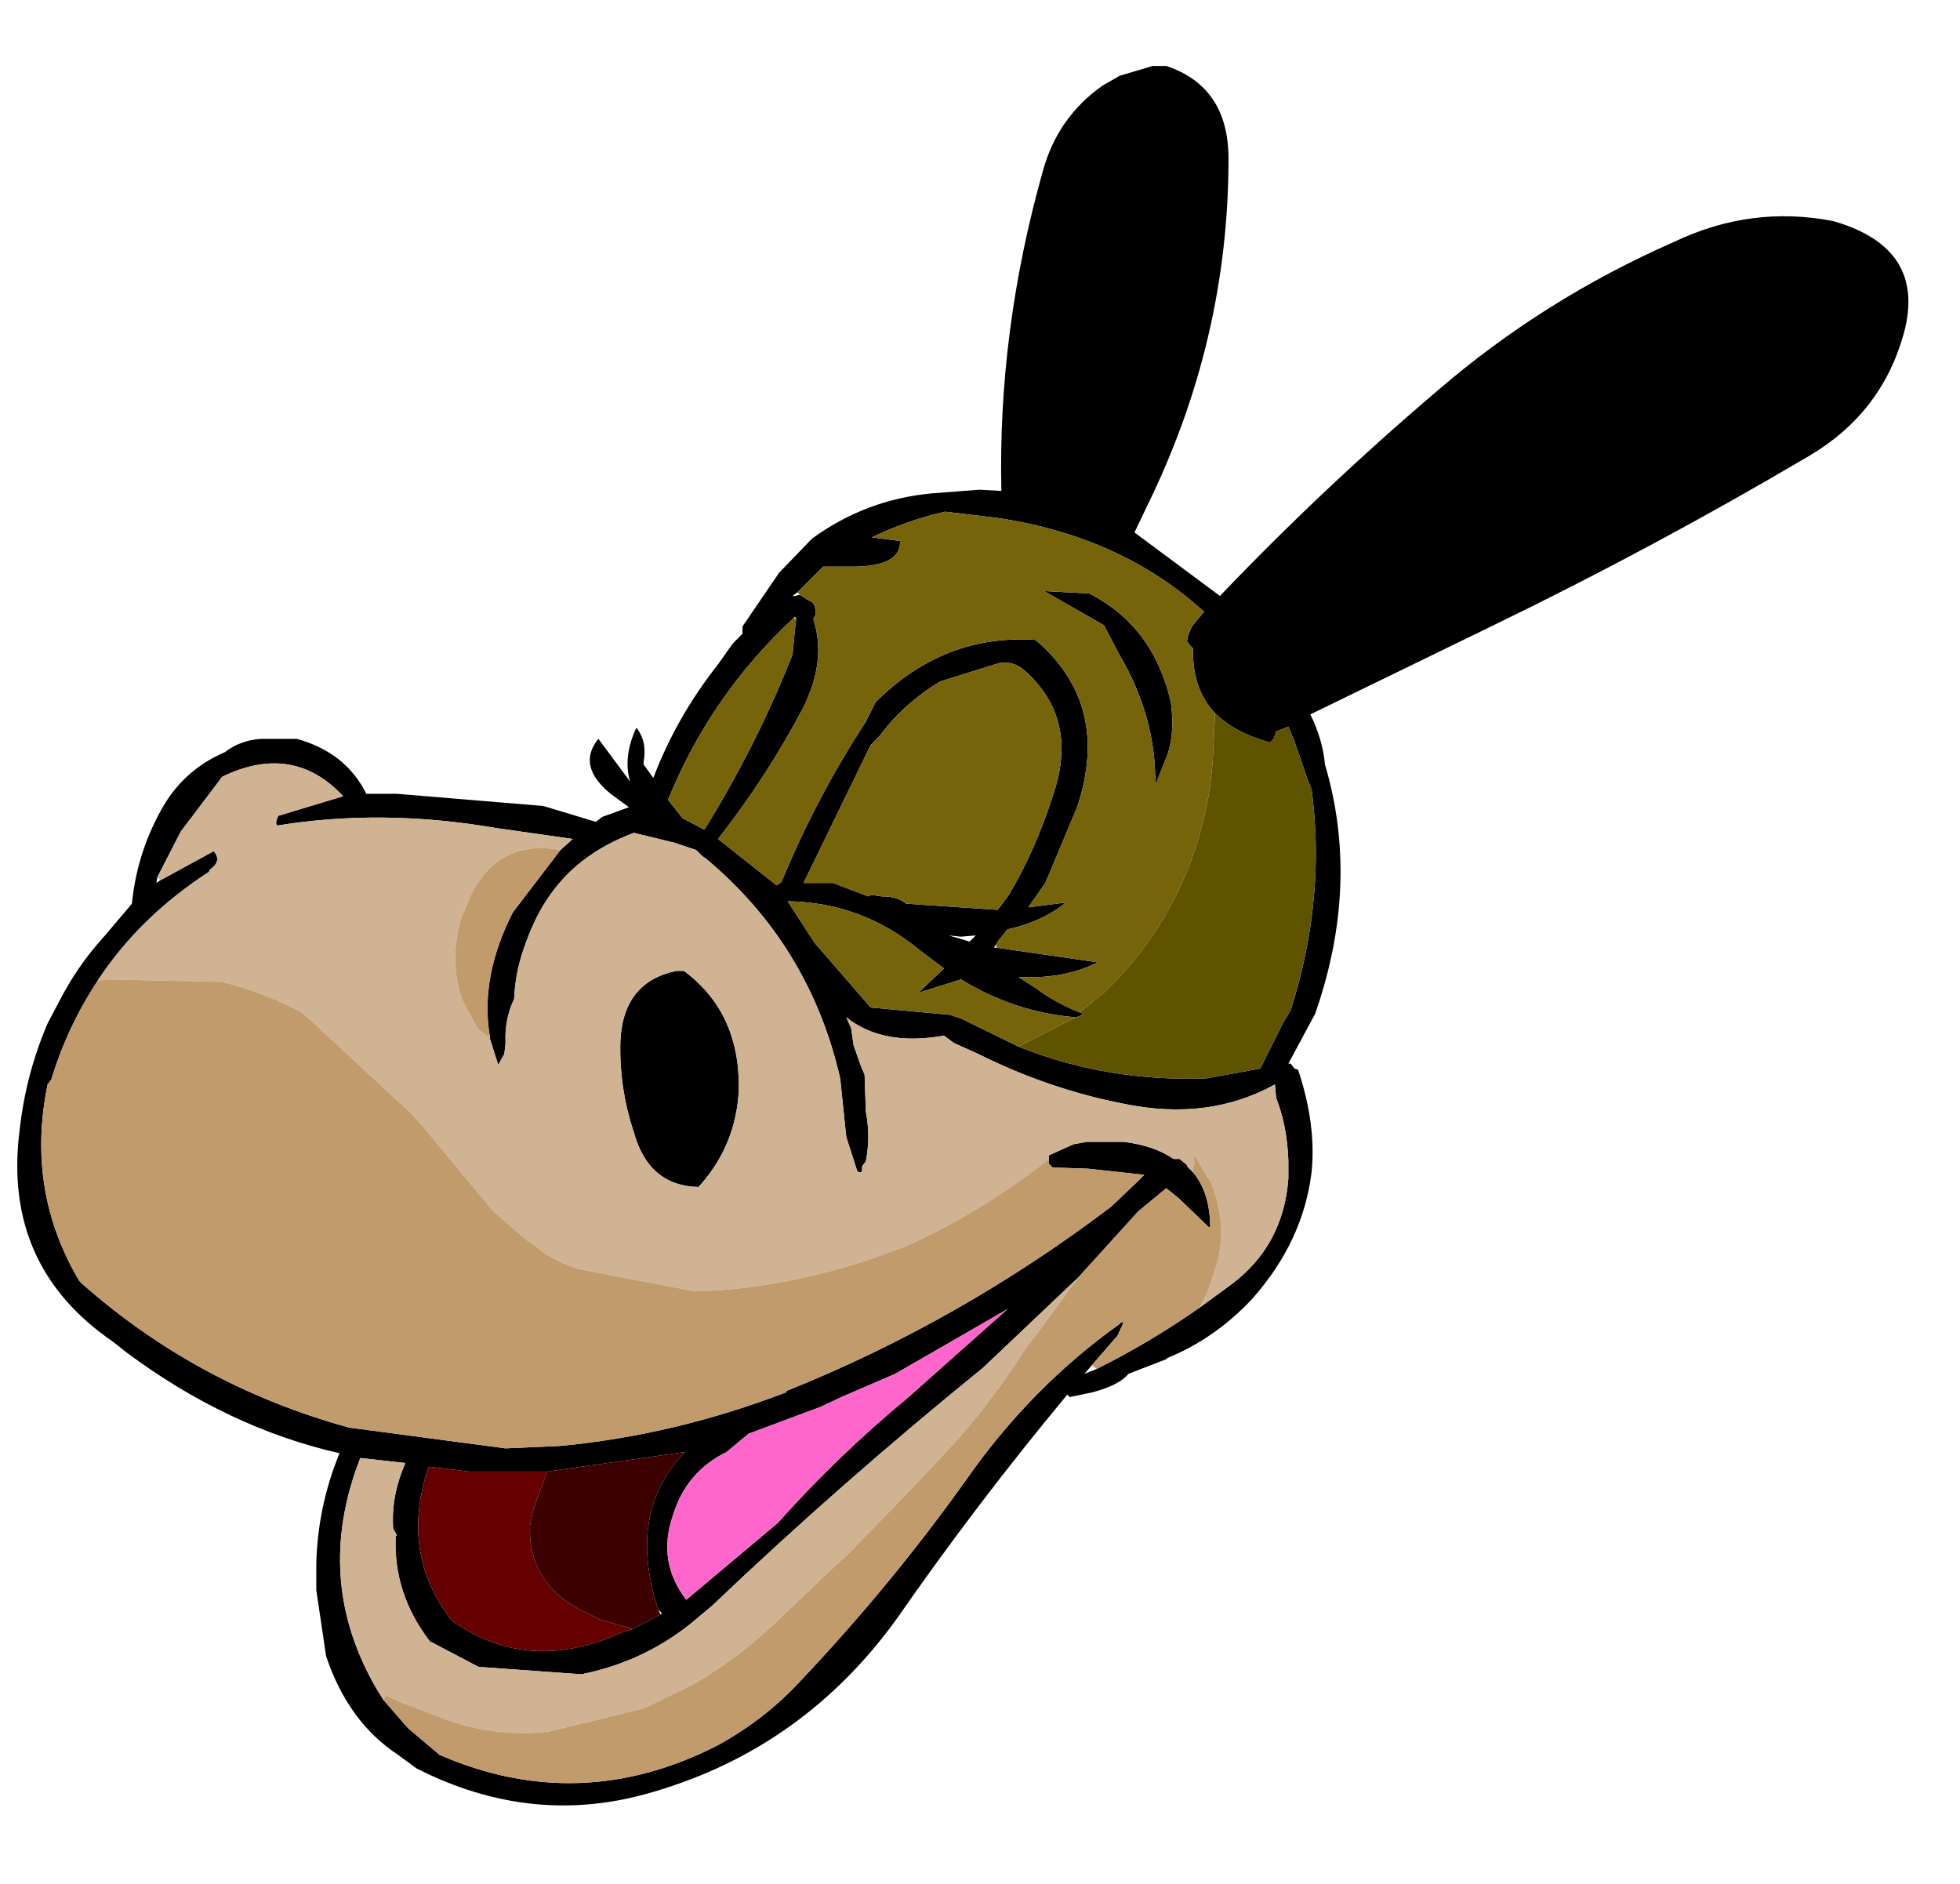 <?xml version="1.0" encoding="UTF-8" standalone="no"?>
<svg xmlns:xlink="http://www.w3.org/1999/xlink" height="77.15px" width="80.25px" xmlns="http://www.w3.org/2000/svg">
  <g transform="matrix(1.0, 0.0, 0.0, 1.0, 36.85, 38.55)">
    <use height="71.25" transform="matrix(1.0, 0.0, 0.0, 1.0, -36.15, -35.9)" width="77.45" xlink:href="#shape0"/>
  </g>
  <defs>
    <g id="shape0" transform="matrix(1.0, 0.0, 0.0, 1.0, 36.15, 35.9)">
      <path d="M41.1 -24.9 Q40.2 -21.65 37.25 -19.9 30.9 -16.15 24.3 -12.95 L16.8 -9.3 Q17.3 -8.3 17.4 -7.25 18.85 -2.35 17.0 2.95 L15.9 5.0 16.0 5.0 16.15 5.2 16.3 5.25 Q17.05 7.5 16.85 9.45 16.5 12.3 14.4 14.65 12.9 16.25 10.95 17.05 L10.9 17.1 9.35 17.7 Q9.0 18.15 7.9 18.45 L6.95 18.65 6.85 18.55 Q3.15 23.0 -0.15 27.75 -3.95 33.0 -10.05 34.8 -15.0 36.3 -19.8 33.85 L-20.55 33.3 Q-22.6 31.95 -23.5 29.25 L-23.9 26.55 -23.9 25.5 Q-23.85 23.15 -22.95 20.95 -27.55 19.9 -31.7 16.8 L-32.2 16.4 Q-36.75 13.3 -36.05 7.75 -35.8 5.45 -34.9 3.35 L-34.4 2.4 Q-33.65 0.95 -32.55 -0.25 L-31.45 -1.55 Q-31.25 -3.55 -30.3 -5.3 -29.4 -7.0 -27.65 -7.75 -27.0 -8.25 -26.15 -8.3 L-24.7 -8.3 Q-22.7 -7.75 -21.85 -6.05 L-20.6 -6.05 -14.6 -5.55 -12.45 -4.9 -12.2 -5.1 -11.1 -5.5 -11.85 -6.05 Q-13.25 -7.2 -12.35 -8.3 L-11.05 -6.55 Q-11.35 -7.55 -10.8 -8.75 L-10.75 -8.7 Q-10.35 -8.15 -10.5 -7.35 L-10.5 -7.25 -10.1 -6.7 Q-9.15 -9.2 -7.45 -11.35 L-6.85 -12.2 -6.45 -12.6 -6.45 -12.9 -4.95 -15.1 -3.6 -16.5 Q-1.4 -18.1 1.3 -18.35 L3.25 -18.5 4.15 -18.45 Q4.0 -25.0 5.85 -31.55 6.45 -33.75 8.3 -35.05 L9.0 -35.45 10.35 -35.85 10.9 -35.85 Q13.45 -35.0 13.45 -32.05 13.45 -24.6 10.1 -17.8 L9.6 -16.75 13.1 -14.15 Q17.3 -18.55 22.0 -22.55 26.35 -26.3 31.7 -28.65 34.85 -30.15 38.2 -29.5 42.05 -28.4 41.1 -24.9 M12.9 -9.35 Q11.95 -10.35 12.0 -12.0 L11.85 -12.15 11.75 -12.3 11.8 -12.55 11.95 -12.9 12.15 -13.15 12.45 -13.5 Q9.05 -16.6 3.95 -17.35 L1.85 -17.6 Q0.3 -17.25 -1.15 -16.55 L0.0 -16.4 Q0.05 -15.4 -1.8 -15.35 L-3.15 -15.35 -4.2 -14.3 -4.4 -14.15 -4.3 -14.15 -4.1 -14.2 -3.8 -14.0 -3.6 -13.9 Q-3.45 -13.75 -3.45 -13.4 L-3.55 -13.2 Q-3.0 -11.55 -3.95 -9.6 -5.45 -6.75 -7.45 -4.2 L-5.05 -2.3 -4.9 -2.4 -4.85 -2.45 Q-3.4 -5.95 -1.4 -9.0 L-1.0 -9.8 Q1.8 -12.6 5.55 -12.35 8.65 -9.7 7.25 -5.5 L5.95 -2.4 5.25 -1.4 6.8 -1.6 Q5.8 -0.8 4.4 -0.5 L4.0 0.0 3.95 0.1 3.85 0.25 3.95 0.25 8.1 0.85 Q6.7 1.55 4.85 1.45 L5.55 1.9 Q6.35 2.5 7.35 2.9 L7.5 2.95 7.35 3.05 7.2 3.1 Q4.7 2.9 2.5 1.55 L0.75 2.1 1.8 1.1 0.8 0.35 Q-1.55 -1.6 -4.6 -1.65 L-3.5 0.05 -1.2 2.7 2.05 3.0 2.5 3.15 4.85 4.3 Q8.45 5.75 12.55 5.6 L14.75 5.2 15.7 3.3 16.0 2.8 Q17.45 -1.75 16.85 -6.25 L16.7 -6.6 16.15 -8.2 15.9 -8.8 15.4 -8.6 15.3 -8.3 15.15 -8.15 Q13.7 -8.55 12.9 -9.35 M5.9 -14.35 L7.75 -14.25 Q10.4 -12.9 11.1 -9.75 L11.1 -9.7 Q11.25 -8.55 10.95 -7.65 L10.45 -6.4 Q10.5 -9.2 8.95 -11.8 L8.35 -12.95 5.9 -14.35 M4.05 -11.4 L1.65 -10.65 Q0.15 -9.75 -0.85 -8.4 L-1.2 -8.05 -3.95 -2.4 -2.75 -2.4 -1.3 -1.85 -1.2 -1.9 -1.1 -1.9 -0.75 -1.85 Q-0.1 -1.85 0.25 -1.55 L4.0 -1.3 4.45 -1.9 Q5.55 -3.75 6.25 -5.95 7.35 -9.1 5.1 -11.1 4.65 -11.5 4.05 -11.4 M2.85 0.0 L3.1 -0.25 2.5 -0.2 2.0 -0.25 2.85 0.0 M12.25 15.0 L13.55 14.05 Q15.7 12.45 15.9 9.7 L15.9 8.95 Q15.85 7.55 15.4 6.4 L15.35 5.85 Q12.65 7.35 9.2 6.65 6.1 6.05 3.2 4.6 L2.2 4.15 1.8 3.85 Q-0.7 4.3 -2.2 3.1 L-2.0 3.55 -1.9 4.25 -1.6 5.1 -1.45 5.45 -1.4 6.95 Q-1.2 8.0 -1.4 9.0 L-1.55 9.2 -1.55 9.3 Q-1.55 9.55 -1.75 9.4 L-2.2 8.0 -2.45 5.6 Q-3.7 0.15 -7.95 -3.4 L-8.1 -3.5 -8.35 -3.75 -9.25 -4.05 -10.9 -4.45 Q-12.1 -4.0 -13.0 -3.3 -14.55 -2.1 -15.3 0.0 -15.75 1.15 -15.8 2.35 -16.2 3.2 -16.15 4.15 L-16.2 4.6 -16.45 5.05 -16.8 3.95 -16.8 3.85 Q-17.2 1.45 -15.85 -1.2 L-13.9 -3.75 -13.4 -4.2 -16.55 -4.65 Q-21.2 -5.45 -25.5 -4.75 L-25.55 -4.85 -25.5 -5.05 -25.45 -5.15 -22.8 -5.95 Q-24.85 -8.15 -27.75 -6.75 L-29.45 -4.5 -30.4 -2.65 -30.45 -2.4 -30.3 -2.5 -28.1 -3.7 Q-27.75 -3.3 -28.25 -2.95 L-28.3 -2.85 Q-31.15 -1.0 -32.85 1.6 -34.1 3.5 -34.75 5.65 L-34.9 5.85 Q-35.8 10.2 -33.6 13.9 L-33.5 14.0 Q-28.75 18.2 -22.55 19.9 L-16.15 20.75 -13.9 20.65 Q-9.2 20.2 -4.65 18.45 L-4.65 18.4 Q2.45 15.55 8.65 10.85 L9.7 9.85 10.0 9.55 7.7 9.3 6.25 9.25 6.1 9.1 6.1 8.9 6.1 8.75 7.1 8.3 7.65 8.2 9.15 8.2 Q10.4 8.35 11.2 8.9 L11.3 8.9 11.45 8.9 11.75 9.15 11.75 9.2 12.0 9.45 Q12.7 10.3 12.7 11.7 L12.65 11.7 11.4 10.5 10.9 10.1 9.75 11.05 7.3 13.75 3.4 17.45 Q-2.4 22.15 -7.7 27.2 L-8.6 27.95 Q-10.55 29.5 -13.05 30.0 L-17.2 29.7 -17.25 29.7 -19.25 28.65 Q-20.75 26.7 -20.65 24.35 L-20.6 24.3 -20.75 24.05 Q-20.85 22.7 -20.25 21.35 L-22.05 21.15 -22.1 21.15 Q-24.05 26.15 -21.4 30.65 L-21.15 31.05 -20.15 32.2 -18.85 33.3 Q-13.1 35.8 -7.45 32.9 -5.55 31.85 -4.15 30.35 -0.4 26.4 2.7 22.05 5.35 18.25 9.0 15.65 9.05 15.55 9.15 15.6 L8.9 16.15 8.85 16.2 7.85 17.35 7.55 17.7 8.05 17.5 Q10.25 16.4 12.25 15.0 M-0.2 17.7 L-2.4 18.65 -3.25 19.05 -6.2 20.15 -7.1 20.9 Q-8.75 21.7 -9.3 23.5 -9.95 25.4 -8.75 26.95 L-5.0 23.8 Q-2.55 21.05 0.35 18.65 L4.4 15.05 -0.2 17.7 M-4.25 -13.2 L-4.3 -13.3 -4.35 -13.25 Q-7.75 -10.1 -9.5 -5.8 L-8.9 -5.05 -8.05 -4.6 -8.0 -4.6 Q-5.95 -7.9 -4.5 -11.5 L-4.4 -11.75 -4.3 -12.8 -4.25 -13.2 M-8.85 1.2 Q-6.55 2.9 -6.6 6.05 -6.7 8.35 -8.25 10.05 -10.3 10.0 -10.9 7.8 -11.5 6.0 -11.45 4.1 -11.35 1.65 -9.15 1.2 L-9.0 1.2 -8.85 1.2 M-14.45 21.7 L-17.65 21.7 -19.3 21.5 Q-20.5 25.05 -18.35 27.8 -15.2 30.05 -11.3 28.25 L-10.95 28.15 -9.8 27.55 -9.75 27.5 -9.9 27.35 Q-11.2 23.35 -8.8 20.9 L-14.45 21.7" fill="#000000" fill-rule="evenodd" stroke="none"/>
      <path d="M-4.2 -14.3 L-3.15 -15.35 -1.8 -15.35 Q0.05 -15.4 0.0 -16.4 L-1.15 -16.55 Q0.3 -17.25 1.85 -17.6 L3.95 -17.35 Q9.05 -16.6 12.45 -13.5 L12.15 -13.15 11.95 -12.9 11.8 -12.55 11.75 -12.3 11.85 -12.15 12.0 -12.0 Q11.95 -10.35 12.9 -9.35 L12.8 -7.35 12.7 -6.4 Q11.95 -1.4 8.4 2.05 L7.35 2.9 Q6.35 2.5 5.55 1.9 L4.85 1.45 Q6.7 1.55 8.1 0.85 L3.95 0.25 3.95 0.1 4.0 0.0 4.4 -0.5 Q5.8 -0.8 6.8 -1.6 L5.25 -1.4 5.95 -2.4 7.25 -5.5 Q8.65 -9.7 5.55 -12.35 1.8 -12.6 -1.0 -9.8 L-1.4 -9.0 Q-3.4 -5.95 -4.85 -2.45 L-4.9 -2.4 -5.05 -2.3 -7.45 -4.2 Q-5.45 -6.75 -3.95 -9.6 -3.0 -11.55 -3.55 -13.2 L-3.45 -13.4 Q-3.45 -13.75 -3.6 -13.9 L-3.8 -14.0 -4.1 -14.2 -4.2 -14.3 M4.85 4.3 L2.5 3.15 2.05 3.0 -1.2 2.7 -3.5 0.05 -4.6 -1.65 Q-1.55 -1.6 0.8 0.35 L1.8 1.1 0.75 2.1 2.5 1.55 Q4.7 2.9 7.2 3.1 L4.85 4.3 M4.05 -11.4 Q4.65 -11.5 5.1 -11.1 7.35 -9.1 6.25 -5.95 5.55 -3.75 4.45 -1.9 L4.0 -1.3 0.25 -1.55 Q-0.1 -1.85 -0.75 -1.85 L-1.1 -1.9 -1.2 -1.9 -1.3 -1.85 -2.75 -2.4 -3.95 -2.4 -1.2 -8.05 -0.85 -8.4 Q0.15 -9.75 1.65 -10.65 L4.05 -11.4 M5.9 -14.35 L8.35 -12.95 8.95 -11.8 Q10.5 -9.2 10.45 -6.4 L10.95 -7.65 Q11.25 -8.55 11.1 -9.7 L11.1 -9.75 Q10.4 -12.9 7.75 -14.25 L5.9 -14.35 M-4.35 -13.25 L-4.25 -13.2 -4.3 -12.8 -4.4 -11.75 -4.5 -11.5 Q-5.95 -7.9 -8.0 -4.6 L-8.05 -4.6 -8.9 -5.05 -9.5 -5.8 Q-7.75 -10.1 -4.35 -13.25" fill="#75640a" fill-rule="evenodd" stroke="none"/>
      <path d="M7.35 2.9 L8.4 2.05 Q11.95 -1.4 12.7 -6.4 L12.8 -7.35 12.9 -9.35 Q13.7 -8.55 15.15 -8.15 L15.3 -8.3 15.4 -8.6 15.9 -8.8 16.15 -8.2 16.7 -6.6 16.85 -6.25 Q17.45 -1.75 16.0 2.8 L15.7 3.3 14.75 5.2 12.55 5.6 Q8.45 5.75 4.85 4.3 L7.2 3.1 7.35 3.05 7.5 2.95 7.35 2.9" fill="#5f5300" fill-rule="evenodd" stroke="none"/>
      <path d="M-16.8 3.85 L-16.8 3.95 -16.45 5.05 -16.2 4.6 -16.15 4.15 Q-16.2 3.2 -15.8 2.35 -15.75 1.15 -15.3 0.0 -14.55 -2.1 -13.0 -3.3 -12.1 -4.0 -10.9 -4.45 L-9.25 -4.05 -8.35 -3.75 -8.1 -3.5 -7.95 -3.4 Q-3.7 0.15 -2.45 5.6 L-2.2 8.0 -1.75 9.4 Q-1.55 9.55 -1.55 9.3 L-1.55 9.2 -1.4 9.0 Q-1.2 8.0 -1.4 6.95 L-1.45 5.45 -1.6 5.1 -1.9 4.25 -2.0 3.55 -2.2 3.1 Q-0.7 4.3 1.8 3.85 L2.2 4.15 3.2 4.6 Q6.1 6.05 9.2 6.65 12.65 7.35 15.35 5.85 L15.4 6.4 Q15.85 7.55 15.9 8.95 L15.9 9.7 Q15.7 12.45 13.55 14.05 L12.25 15.0 12.6 14.35 13.05 12.95 13.15 12.2 Q13.2 11.05 12.75 9.9 L12.5 9.5 12.15 8.9 12.0 8.7 12.05 9.05 12.0 9.25 12.0 9.45 11.75 9.2 11.75 9.15 11.45 8.9 11.3 8.9 11.2 8.9 Q10.4 8.35 9.15 8.2 L7.65 8.2 7.1 8.3 6.1 8.75 6.1 8.9 5.65 9.25 Q3.15 11.15 0.3 12.45 L-1.2 13.0 Q-4.5 14.1 -7.75 14.3 L-8.5 14.3 -13.2 13.4 Q-14.35 13.0 -14.95 12.45 L-15.25 12.25 -16.65 11.05 -19.55 7.55 -20.0 7.05 -24.1 3.25 -24.5 2.9 Q-26.0 2.1 -27.75 1.65 L-32.45 1.55 -32.85 1.6 Q-31.15 -1.0 -28.3 -2.85 L-28.25 -2.95 Q-27.75 -3.3 -28.1 -3.7 L-30.3 -2.5 -30.4 -2.65 -29.45 -4.5 -27.75 -6.75 Q-24.85 -8.15 -22.8 -5.95 L-25.45 -5.15 -25.5 -5.05 -25.55 -4.85 -25.5 -4.75 Q-21.2 -5.45 -16.55 -4.65 L-13.4 -4.2 -13.9 -3.75 Q-16.4 -4.2 -17.55 -1.95 L-17.95 -1.0 Q-18.5 0.75 -17.9 2.45 L-17.3 3.55 -16.95 3.85 -16.8 3.85 M-21.15 31.05 L-21.4 30.65 Q-24.05 26.15 -22.1 21.15 L-22.05 21.15 -20.25 21.35 Q-20.85 22.7 -20.75 24.05 L-20.6 24.3 -20.65 24.35 Q-20.75 26.7 -19.25 28.65 L-17.25 29.7 -17.2 29.7 -13.05 30.0 Q-10.55 29.5 -8.6 27.95 L-7.7 27.2 Q-2.4 22.15 3.4 17.45 L7.3 13.75 5.65 16.0 5.15 16.65 Q3.6 19.1 1.7 21.1 L0.85 22.0 -0.25 23.15 -2.1 25.05 -2.65 25.55 -4.8 27.6 Q-6.4 29.2 -8.45 30.4 L-10.5 31.4 -14.4 32.35 Q-16.7 32.6 -18.85 31.75 L-20.55 31.1 -21.05 30.85 -21.15 31.05 M-8.85 1.2 L-9.0 1.2 -9.15 1.2 Q-11.35 1.65 -11.45 4.1 -11.5 6.0 -10.9 7.8 -10.3 10.0 -8.25 10.05 -6.7 8.35 -6.6 6.05 -6.55 2.9 -8.85 1.2" fill="#cfb392" fill-rule="evenodd" stroke="none"/>
      <path d="M-16.8 3.85 L-16.95 3.85 -17.3 3.55 -17.9 2.45 Q-18.5 0.75 -17.95 -1.0 L-17.55 -1.95 Q-16.4 -4.2 -13.9 -3.75 L-15.85 -1.2 Q-17.2 1.45 -16.8 3.85 M-32.85 1.6 L-32.45 1.55 -27.75 1.65 Q-26.0 2.1 -24.5 2.9 L-24.1 3.25 -20.0 7.05 -19.55 7.55 -16.65 11.05 -15.25 12.25 -14.95 12.45 Q-14.35 13.0 -13.2 13.4 L-8.5 14.3 -7.75 14.3 Q-4.5 14.1 -1.2 13.0 L0.3 12.45 Q3.15 11.15 5.65 9.25 L6.1 8.9 6.1 9.1 6.25 9.25 7.7 9.3 10.0 9.55 9.7 9.85 8.65 10.85 Q2.45 15.55 -4.65 18.4 L-4.65 18.45 Q-9.2 20.2 -13.9 20.65 L-16.15 20.75 -22.55 19.9 Q-28.75 18.2 -33.5 14.0 L-33.6 13.9 Q-35.8 10.2 -34.9 5.85 L-34.75 5.65 Q-34.1 3.5 -32.85 1.6 M12.0 9.45 L12.0 9.25 12.05 9.05 12.0 8.7 12.15 8.9 12.5 9.5 12.75 9.9 Q13.2 11.05 13.15 12.2 L13.05 12.95 12.6 14.35 12.25 15.0 Q10.25 16.4 8.05 17.5 L7.85 17.35 8.85 16.2 8.9 16.15 9.15 15.6 Q9.05 15.55 9.0 15.65 5.35 18.25 2.7 22.05 -0.4 26.4 -4.15 30.35 -5.55 31.85 -7.45 32.9 -13.1 35.8 -18.85 33.3 L-20.15 32.2 -21.15 31.05 -21.05 30.85 -20.55 31.1 -18.85 31.75 Q-16.7 32.6 -14.4 32.35 L-10.5 31.4 -8.45 30.4 Q-6.4 29.2 -4.8 27.6 L-2.65 25.55 -2.1 25.05 -0.25 23.15 0.85 22.0 1.7 21.1 Q3.6 19.1 5.15 16.65 L5.65 16.0 7.3 13.75 9.75 11.05 10.9 10.1 11.4 10.5 12.65 11.7 12.7 11.7 Q12.7 10.3 12.0 9.45" fill="#c19b6b" fill-rule="evenodd" stroke="none"/>
      <path d="M-0.2 17.7 L4.4 15.05 0.35 18.65 Q-2.55 21.05 -5.0 23.8 L-8.75 26.95 Q-9.95 25.4 -9.3 23.5 -8.75 21.7 -7.1 20.9 L-6.2 20.15 -3.25 19.05 -2.4 18.65 -0.2 17.7" fill="#ff66cc" fill-rule="evenodd" stroke="none"/>
      <path d="M-10.95 28.15 L-11.3 28.25 Q-15.2 30.05 -18.35 27.8 -20.5 25.05 -19.3 21.5 L-17.65 21.7 -14.45 21.7 -15.0 23.2 -15.15 23.9 Q-15.25 26.15 -13.2 27.3 L-12.3 27.75 -10.95 28.15" fill="#660000" fill-rule="evenodd" stroke="none"/>
      <path d="M-10.95 28.15 L-12.3 27.75 -13.2 27.3 Q-15.25 26.15 -15.15 23.9 L-15.0 23.2 -14.45 21.7 -8.8 20.9 Q-11.2 23.35 -9.9 27.35 L-9.8 27.55 -10.95 28.15" fill="#3c0000" fill-rule="evenodd" stroke="none"/>
    </g>
  </defs>
</svg>

